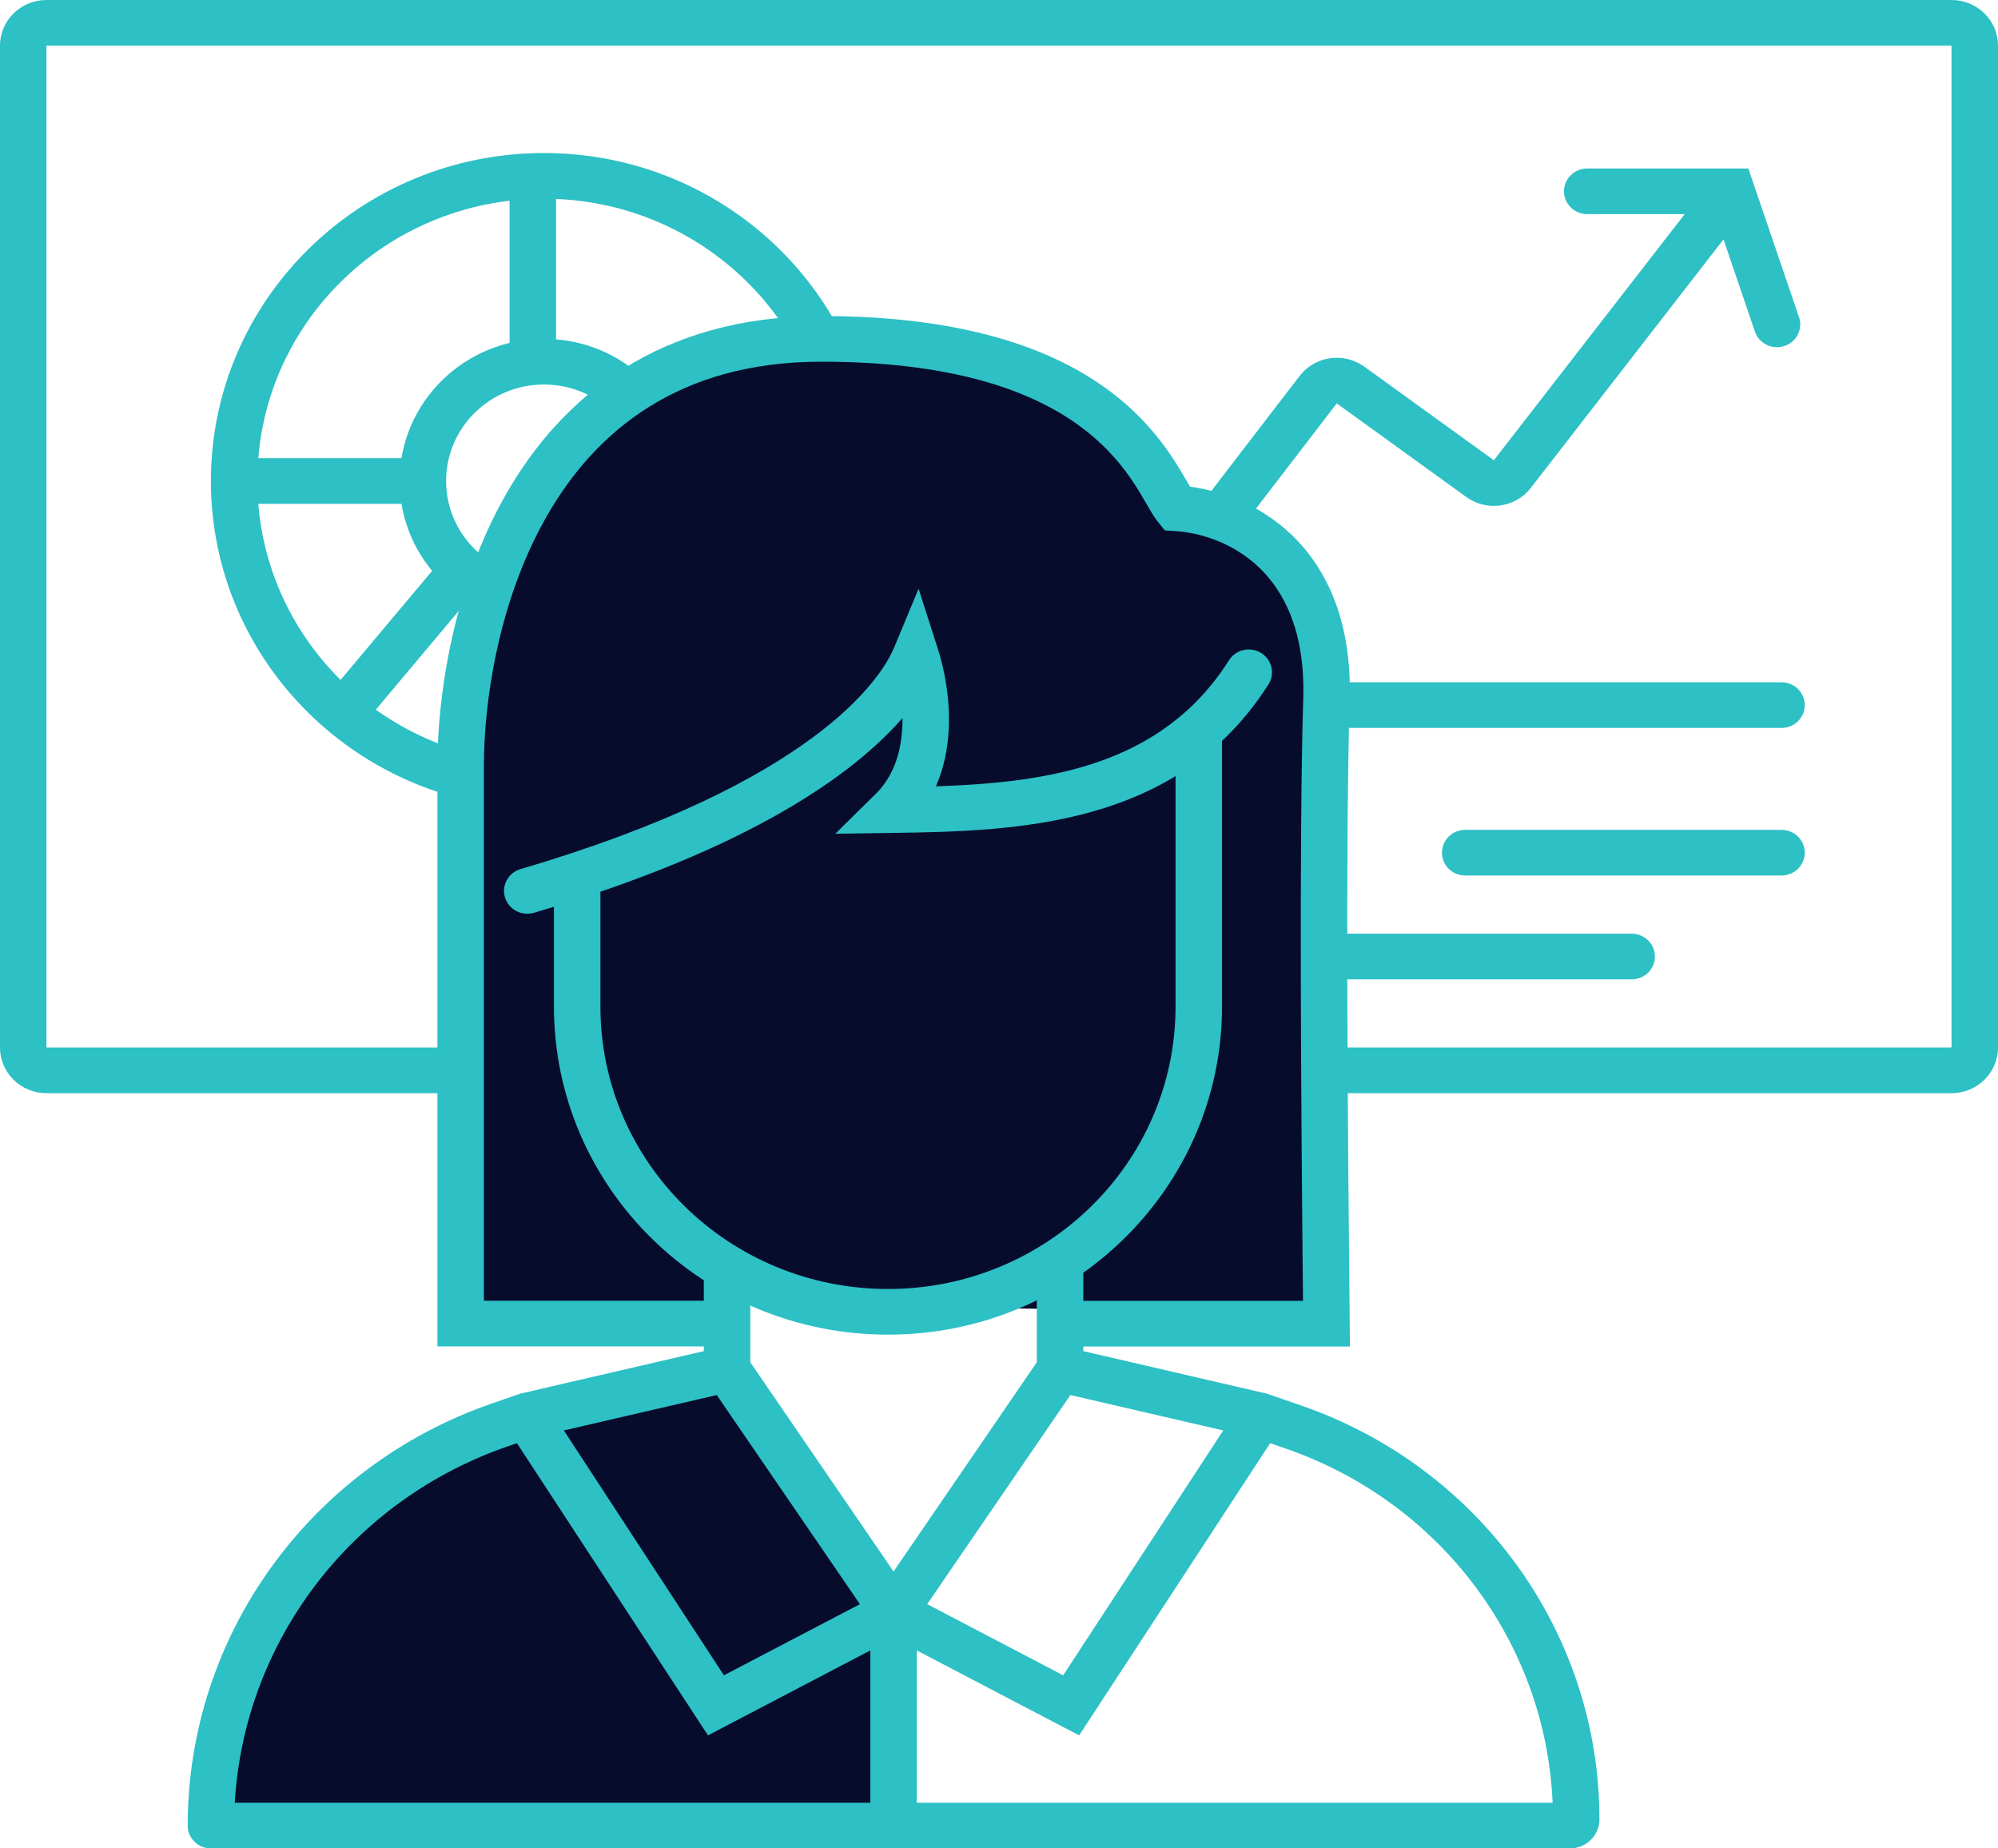 <svg width="80" height="74" viewBox="0 0 80 74" fill="none" xmlns="http://www.w3.org/2000/svg">
<path fill-rule="evenodd" clip-rule="evenodd" d="M78.139 1.827H1.86V41.938H78.139V1.827ZM1.86 0C0.833 0 0 0.818 0 1.827V41.938C0 42.947 0.833 43.765 1.86 43.765H78.139C79.167 43.765 80 42.947 80 41.938V1.827C80 0.818 79.167 0 78.139 0H1.86Z" fill="#2DC0C5"/>
<path fill-rule="evenodd" clip-rule="evenodd" d="M21.778 30.559C28.11 30.559 33.251 25.503 33.251 19.257C33.251 13.01 28.11 7.955 21.778 7.955C15.446 7.955 10.305 13.01 10.305 19.257C10.305 25.503 15.446 30.559 21.778 30.559ZM21.778 32.386C29.142 32.386 35.111 26.508 35.111 19.257C35.111 12.006 29.142 6.127 21.778 6.127C14.414 6.127 8.445 12.006 8.445 19.257C8.445 26.508 14.414 32.386 21.778 32.386Z" fill="#2DC0C5"/>
<path fill-rule="evenodd" clip-rule="evenodd" d="M21.779 23.118C23.938 23.118 25.696 21.393 25.696 19.256C25.696 17.118 23.938 15.394 21.779 15.394C19.62 15.394 17.862 17.118 17.862 19.256C17.862 21.393 19.62 23.118 21.779 23.118ZM21.779 24.945C24.97 24.945 27.557 22.398 27.557 19.256C27.557 16.114 24.97 13.566 21.779 13.566C18.588 13.566 16.001 16.114 16.001 19.256C16.001 22.398 18.588 24.945 21.779 24.945Z" fill="#2DC0C5"/>
<path fill-rule="evenodd" clip-rule="evenodd" d="M21.333 6.565C21.847 6.565 22.263 6.974 22.263 7.478V14.005C22.263 14.509 21.847 14.918 21.333 14.918C20.819 14.918 20.403 14.509 20.403 14.005V7.478C20.403 6.974 20.819 6.565 21.333 6.565ZM8.886 19.256C8.886 18.752 9.303 18.343 9.816 18.343H16.444C16.958 18.343 17.375 18.752 17.375 19.256C17.375 19.761 16.958 20.17 16.444 20.17H9.816C9.303 20.17 8.886 19.761 8.886 19.256ZM18.814 22.49C19.21 22.811 19.267 23.387 18.94 23.776L14.635 28.902C14.308 29.292 13.722 29.347 13.325 29.026C12.929 28.705 12.873 28.129 13.2 27.74L17.504 22.614C17.831 22.225 18.418 22.169 18.814 22.49Z" fill="#2DC0C5"/>
<path fill-rule="evenodd" clip-rule="evenodd" d="M62.622 7.658C62.622 7.154 63.038 6.745 63.552 6.745H70.003L72.032 12.697C72.195 13.175 71.933 13.693 71.445 13.853C70.958 14.013 70.431 13.755 70.268 13.277L69.009 9.584L61.294 19.533C60.679 20.326 59.53 20.488 58.712 19.898L53.523 16.15L47.187 24.401C46.878 24.804 46.294 24.885 45.884 24.581C45.474 24.277 45.392 23.704 45.702 23.301L52.037 15.05C52.651 14.251 53.804 14.086 54.625 14.678L59.814 18.426L67.456 8.572H63.552C63.038 8.572 62.622 8.163 62.622 7.658Z" fill="#2DC0C5"/>
<path fill-rule="evenodd" clip-rule="evenodd" d="M47.069 28.228C47.069 27.724 47.486 27.315 47.999 27.315H71.333C71.847 27.315 72.263 27.724 72.263 28.228C72.263 28.733 71.847 29.142 71.333 29.142H47.999C47.486 29.142 47.069 28.733 47.069 28.228ZM57.736 34.137C57.736 33.632 58.152 33.223 58.666 33.223H71.333C71.847 33.223 72.263 33.632 72.263 34.137C72.263 34.641 71.847 35.05 71.333 35.05H58.666C58.152 35.05 57.736 34.641 57.736 34.137ZM45.736 38.294C45.736 37.79 46.152 37.381 46.666 37.381H65.333C65.847 37.381 66.263 37.79 66.263 38.294C66.263 38.799 65.847 39.208 65.333 39.208H46.666C46.152 39.208 45.736 38.799 45.736 38.294Z" fill="#2DC0C5"/>
<path d="M32.889 13.566C20.667 13.566 18.445 25.602 18.445 30.635V36.324V52.079L42.445 52.408L53.111 52.079C53.037 44.858 52.934 33.786 53.111 28.009C53.289 22.232 49.482 20.496 47.111 20.35C46.222 19.256 44.667 13.567 32.889 13.566Z" fill="#070C2D"/>
<path fill-rule="evenodd" clip-rule="evenodd" d="M47.069 40.296V28.885H48.93V40.296C48.93 47.551 42.941 53.432 35.555 53.432C28.168 53.432 22.18 47.551 22.18 40.296V35.012H24.041V40.296C24.041 46.542 29.196 51.604 35.555 51.604C41.914 51.604 47.069 46.542 47.069 40.296Z" fill="#2DC0C5"/>
<path d="M35.778 73.086V64.552L29.111 54.815L21.084 56.675L20.002 57.049C13.077 59.447 8.445 65.875 8.445 73.086H35.778Z" fill="#070C2D"/>
<path fill-rule="evenodd" clip-rule="evenodd" d="M21.895 20.661C19.916 24.116 19.375 28.212 19.375 30.635V52.075H28.181V50.766C28.181 50.262 28.598 49.853 29.111 49.853C29.625 49.853 30.042 50.262 30.042 50.766V54.537L35.778 62.915L41.514 54.537V50.766C41.514 50.262 41.931 49.853 42.445 49.853C42.959 49.853 43.375 50.262 43.375 50.766V52.079H52.172C52.099 44.803 52.011 33.54 52.182 27.981C52.264 25.309 51.43 23.692 50.417 22.722C49.381 21.729 48.062 21.324 47.053 21.262L46.642 21.236L46.384 20.92C46.224 20.723 46.069 20.454 45.937 20.226L45.91 20.179C45.761 19.921 45.596 19.637 45.391 19.326C44.974 18.698 44.391 17.964 43.5 17.26C41.732 15.861 38.621 14.48 32.889 14.48C27.168 14.48 23.841 17.262 21.895 20.661ZM43.375 53.907V54.092L50.735 55.797L52.103 56.271C59.257 58.748 64.042 65.387 64.042 72.837C64.042 73.479 63.511 74 62.857 74H8.445C7.931 74 7.515 73.591 7.515 73.086C7.515 65.487 12.395 58.715 19.693 56.188L20.822 55.797L28.181 54.092V53.902H17.515V30.635C17.515 28.024 18.085 23.586 20.273 19.765C22.493 15.889 26.389 12.653 32.889 12.653C38.935 12.653 42.491 14.116 44.667 15.836C45.748 16.691 46.457 17.585 46.95 18.331C47.187 18.688 47.375 19.012 47.522 19.267L47.537 19.293C47.58 19.366 47.617 19.43 47.649 19.485C48.929 19.654 50.462 20.212 51.717 21.414C53.156 22.793 54.137 24.932 54.041 28.036C53.864 33.79 53.968 45.754 54.042 52.984L54.051 53.907H43.375ZM28.699 55.85L22.577 57.267L28.986 67.07L34.431 64.222L28.699 55.85ZM34.848 66.074V72.173H9.401C9.773 65.724 14.052 60.078 20.311 57.911L20.699 57.777L28.348 69.475L34.848 66.074ZM36.708 72.173V66.074L43.209 69.475L50.858 57.777L51.485 57.994C57.681 60.139 61.894 65.77 62.167 72.173H36.708ZM48.979 57.267L42.858 55.85L37.125 64.222L42.57 67.07L48.979 57.267ZM36.78 23.569L37.554 25.984C37.8 26.752 38.053 27.95 37.985 29.227C37.947 29.954 37.802 30.735 37.475 31.48C41.992 31.328 46.532 30.652 49.211 26.431C49.483 26.003 50.056 25.872 50.492 26.139C50.928 26.406 51.062 26.97 50.79 27.398C47.153 33.128 40.633 33.274 35.734 33.346L33.444 33.379L35.061 31.787C35.773 31.086 36.074 30.137 36.127 29.132C36.134 29.003 36.136 28.875 36.135 28.747C34.202 30.968 30.07 33.988 21.378 36.543C20.886 36.688 20.368 36.413 20.22 35.929C20.073 35.446 20.352 34.937 20.845 34.792C32.618 31.332 35.288 27.159 35.806 25.913L36.78 23.569Z" fill="#2DC0C5"/>
</svg>

